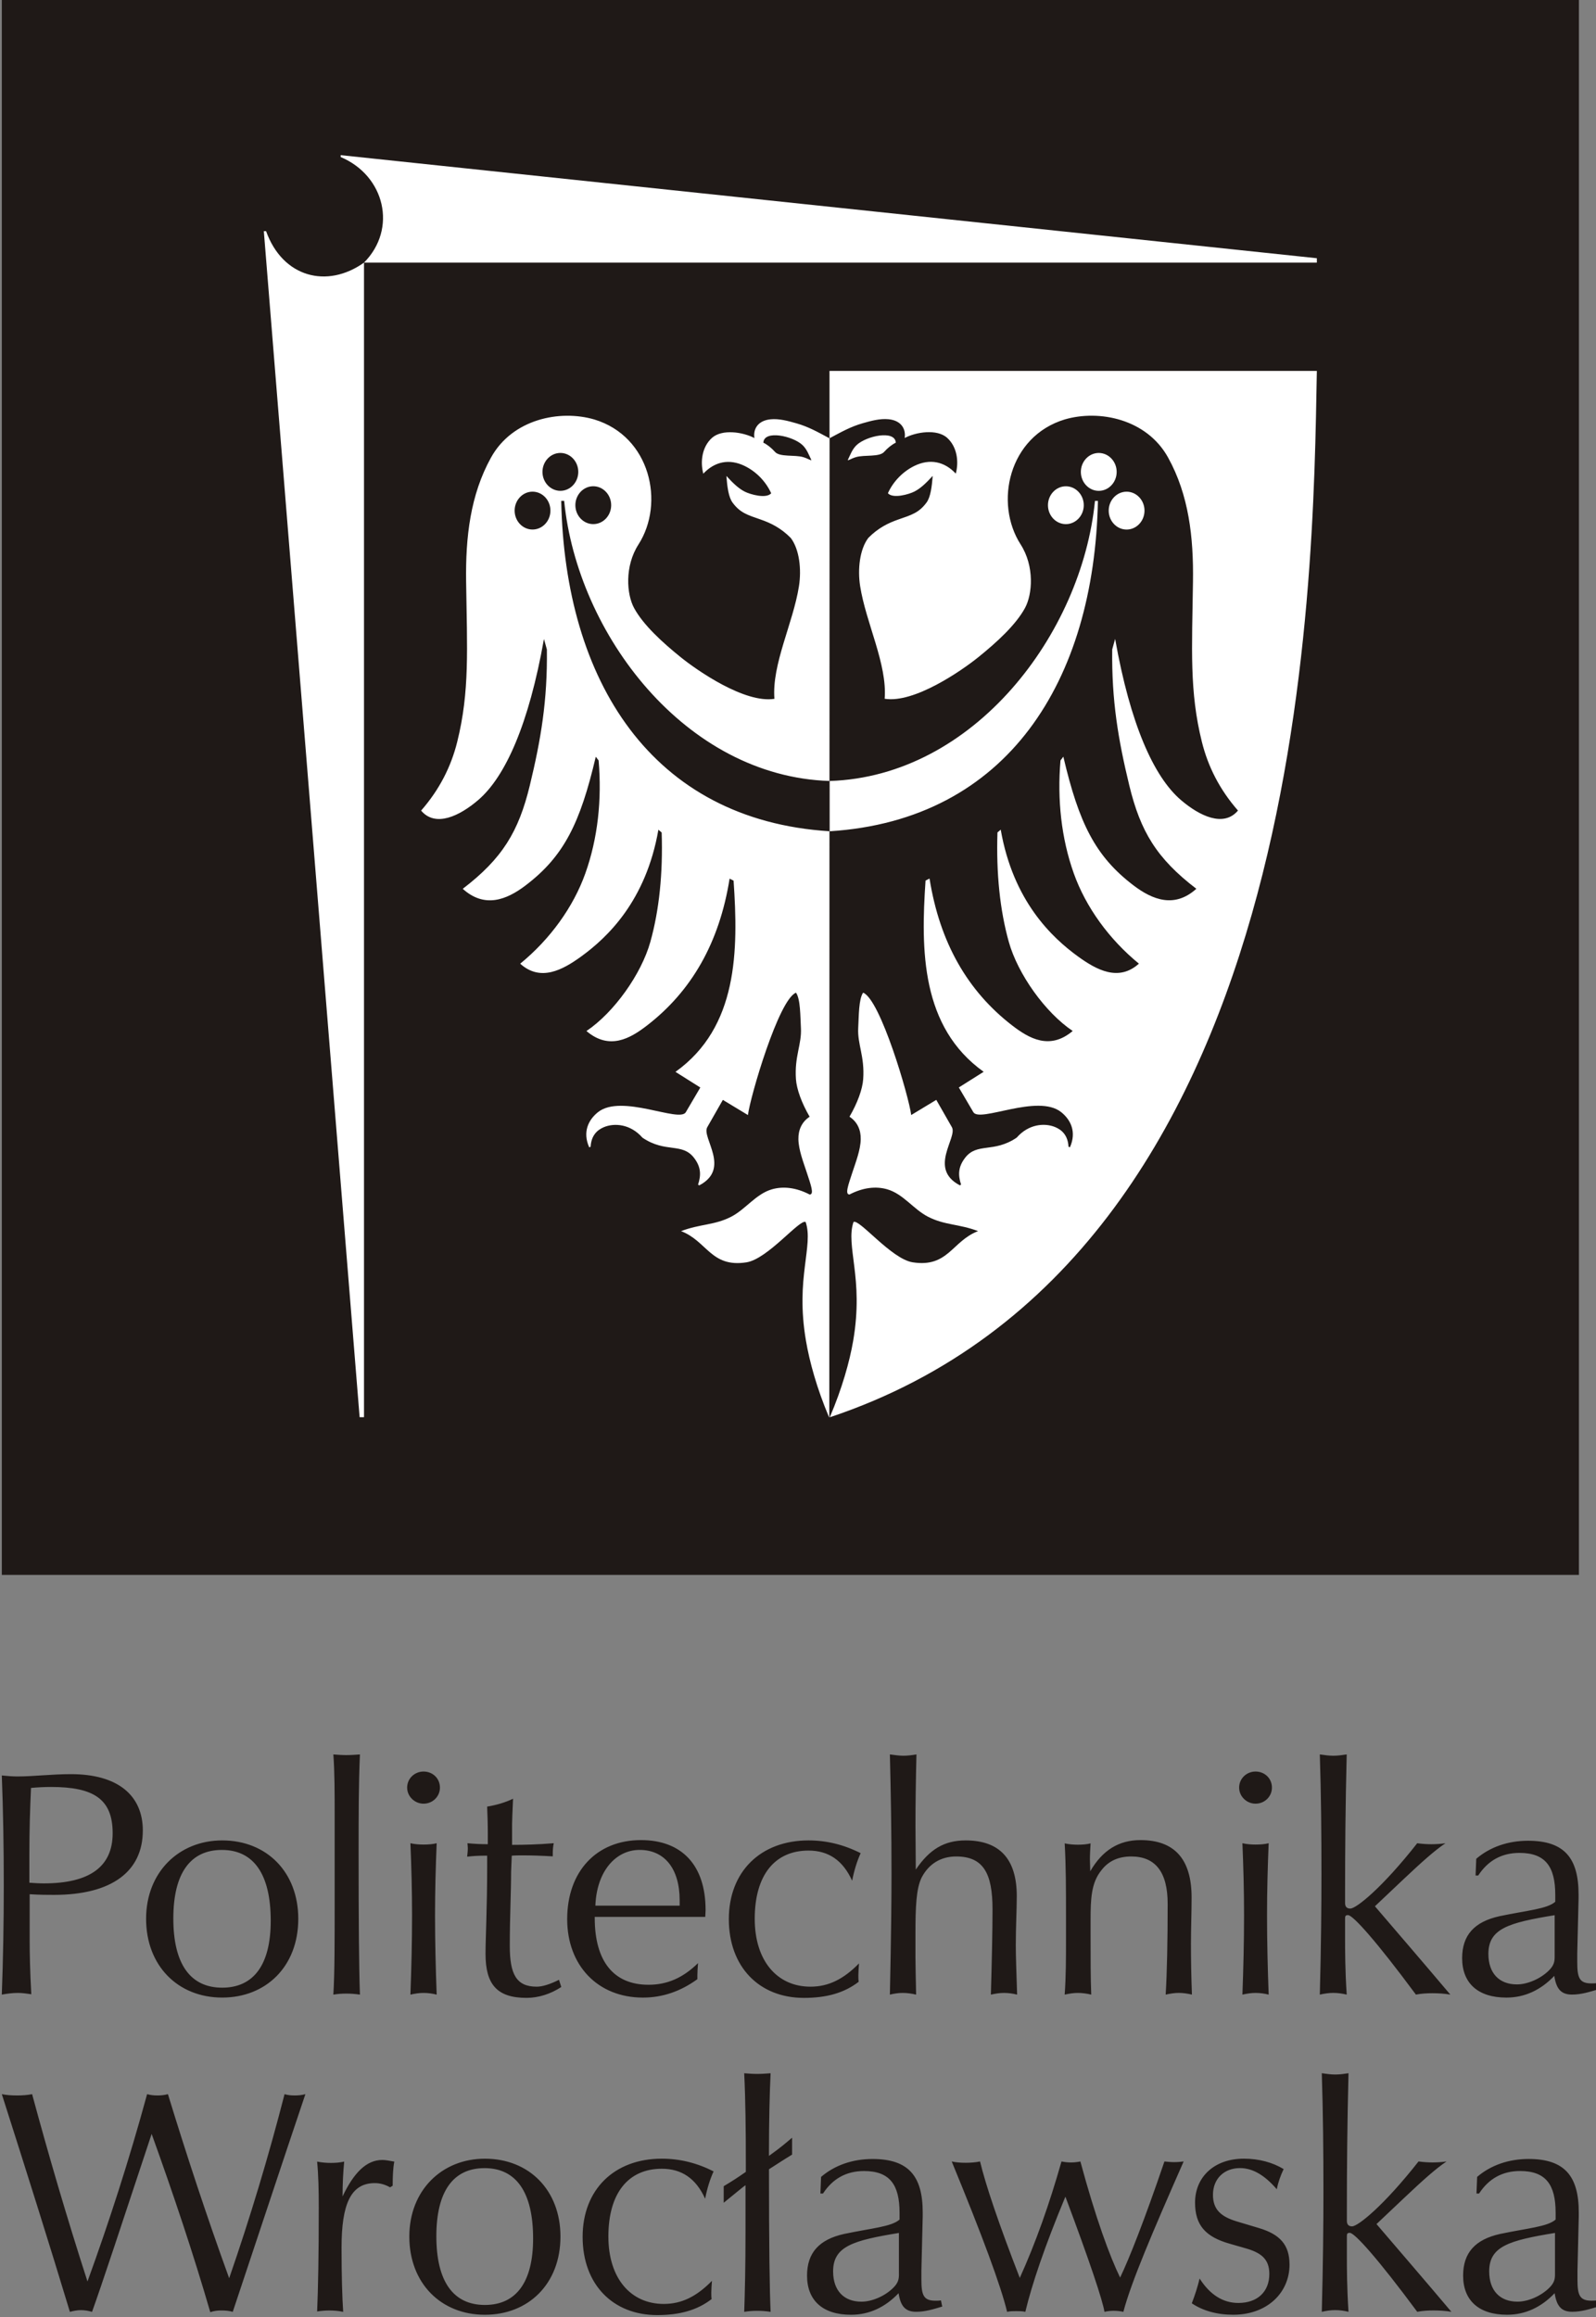 <?xml version="1.0" encoding="UTF-8" standalone="no"?>
<svg
   xmlns:dc="http://purl.org/dc/elements/1.1/"
   xmlns:cc="http://creativecommons.org/ns#"
   xmlns:rdf="http://www.w3.org/1999/02/22-rdf-syntax-ns#"
   xmlns:svg="http://www.w3.org/2000/svg"
   xmlns="http://www.w3.org/2000/svg"
   viewBox="0 0 64 92.903"
   height="92.903"
   width="64"
   xml:space="preserve"
   version="1.1"
   id="svg2"><rect x="0" y="0" width="64" height="92.903" fill="#808080" stroke="none"/><defs
     id="defs6" /><g
     transform="matrix(1.25,0,0,-1.25,0,92.903)"
     id="g10"><g
       transform="matrix(0.64,0,0,0.64,-200.933,-213.244)"
       id="g4252"><path
         d="m 314.048,449.453 79.054,0 0,-79.064 -79.054,0 0,79.064 z"
         style="fill:#1f1917;fill-opacity:1;fill-rule:evenodd;stroke:none"
         id="path94" /><path
         d="m 342.089,424.219 c 0.179,-8.999 4.513,-15.995 13.446,-16.559 l 8e-4,2.52 c -7.231,0.232 -12.638,7.367 -13.299,14.039 l -0.148,0 z m -1.438,-1.437 c -0.494,0 -0.897,0.425 -0.897,0.949 0,0.523 0.403,0.949 0.897,0.949 0.494,0 0.897,-0.426 0.897,-0.949 0,-0.523 -0.403,-0.949 -0.897,-0.949 z m 3.044,0.272 c -0.494,0 -0.897,0.426 -0.897,0.949 0,0.522 0.403,0.949 0.897,0.949 0.494,0 0.898,-0.426 0.898,-0.949 0,-0.523 -0.403,-0.949 -0.898,-0.949 z m -1.648,1.668 c -0.495,0 -0.898,0.427 -0.898,0.949 0,0.522 0.403,0.95 0.898,0.95 0.494,0 0.897,-0.427 0.897,-0.95 0,-0.522 -0.403,-0.949 -0.897,-0.949 z m 13.48,-46.428 -0.014,0 c -0.61,1.435 -0.979,2.786 -1.157,3.835 -0.134,0.786 -0.178,1.478 -0.173,2.09 0.004,0.611 0.06,1.145 0.117,1.615 0.113,0.943 0.245,1.643 0.041,2.242 -0.292,0.167 -1.897,-1.856 -2.968,-2.022 -1.779,-0.276 -1.968,1.063 -3.277,1.564 0.96,0.366 1.675,0.29 2.514,0.723 0.727,0.375 1.236,1.141 2.041,1.373 0.556,0.16 1.202,0.096 1.89,-0.261 0.242,0 0.059,0.486 -0.152,1.129 -0.163,0.497 -0.401,1.109 -0.411,1.637 -0.01,0.471 0.17,0.875 0.563,1.133 -0.4,0.688 -0.65,1.377 -0.686,1.878 -0.082,1.149 0.296,1.751 0.249,2.573 -0.033,0.589 -0.021,1.443 -0.246,1.765 -0.865,-0.33 -2.296,-5.213 -2.41,-6.132 l -1.257,0.76 -0.782,-1.37 c -0.297,-0.52 1.204,-2.075 -0.402,-2.915 l -0.059,0.037 c 0.151,0.46 0.159,0.871 -0.198,1.338 -0.602,0.788 -1.423,0.228 -2.589,1.016 -0.601,0.688 -1.404,0.746 -1.929,0.529 -0.362,-0.15 -0.638,-0.437 -0.669,-0.983 l -0.071,-0.03 c -0.344,0.772 -0.037,1.382 0.438,1.761 1.181,0.942 4.084,-0.545 4.404,0 l 0.727,1.237 -1.245,0.785 c 3.137,2.241 3.153,6.081 2.913,9.583 l -0.2,0.101 c -0.513,-3.223 -1.918,-5.65 -4.15,-7.368 -0.84,-0.646 -1.878,-1.243 -3.026,-0.27 1.379,0.925 2.752,2.852 3.204,4.47 0.443,1.585 0.634,3.429 0.567,5.48 l -0.164,0.14 c -0.623,-3.583 -2.571,-5.411 -3.875,-6.357 -0.924,-0.669 -2.034,-1.277 -3.052,-0.358 1.499,1.226 2.663,2.839 3.264,4.524 0.628,1.761 0.834,3.703 0.667,5.662 l -0.143,0.187 c -0.782,-3.34 -1.603,-4.994 -3.515,-6.448 -0.961,-0.732 -2.062,-1.156 -3.153,-0.172 1.985,1.517 2.801,2.866 3.362,5.182 0.554,2.29 0.888,4.25 0.855,6.814 l -0.146,0.526 c -0.755,-4.257 -1.928,-6.905 -3.302,-8.078 -0.927,-0.792 -2.135,-1.379 -2.856,-0.524 0.919,1.052 1.5,2.199 1.809,3.441 0.631,2.534 0.495,4.647 0.447,8.043 -0.032,2.218 0.208,4.334 1.249,6.212 1.068,1.929 3.446,2.412 5.175,1.908 2.819,-0.852 3.545,-4.195 2.215,-6.266 -0.703,-1.094 -0.593,-2.497 -0.219,-3.186 0.459,-0.845 1.41,-1.716 2.336,-2.463 0.836,-0.675 3.217,-2.325 4.698,-2.086 -0.069,0.867 0.166,1.814 0.454,2.777 0.288,0.962 0.63,1.941 0.776,2.87 0.132,0.844 0.023,1.839 -0.409,2.413 -0.5,0.507 -1.01,0.752 -1.514,0.927 -0.647,0.225 -1.025,0.33 -1.406,0.848 -0.2,0.272 -0.266,0.783 -0.309,1.335 0.341,-0.371 0.608,-0.625 0.914,-0.783 0.276,-0.143 1.082,-0.372 1.332,-0.086 -0.264,0.585 -0.747,1.085 -1.327,1.368 -0.774,0.379 -1.507,0.223 -2.076,-0.386 -0.162,0.609 -0.062,1.341 0.427,1.788 0.51,0.467 1.572,0.298 2.135,-0.003 -0.07,0.446 0.166,0.875 0.804,0.94 0.438,0.044 0.884,-0.082 1.297,-0.199 0.621,-0.176 1.088,-0.447 1.666,-0.755 l -0.013,-49.059 z m -3.307,48.842 c 0.211,-0.103 0.415,-0.274 0.576,-0.453 0.235,-0.284 0.993,-0.143 1.425,-0.273 0.263,-0.079 0.387,-0.189 0.405,-0.14 -0.131,0.269 -0.223,0.537 -0.443,0.746 -0.479,0.455 -1.925,0.774 -1.963,0.12 z m 16.771,-2.918 c -0.179,-8.999 -4.513,-15.995 -13.446,-16.559 l -6e-4,2.52 c 7.231,0.232 12.638,7.367 13.299,14.039 l 0.148,0 z m 1.438,-1.437 c 0.494,0 0.897,0.426 0.897,0.949 0,0.523 -0.403,0.949 -0.897,0.949 -0.494,0 -0.897,-0.426 -0.897,-0.949 0,-0.523 0.403,-0.949 0.897,-0.949 z m -3.044,0.272 c 0.494,0 0.897,0.426 0.897,0.949 0,0.522 -0.404,0.948 -0.897,0.948 -0.495,0 -0.898,-0.426 -0.898,-0.948 0,-0.524 0.403,-0.949 0.898,-0.949 z m 1.648,1.668 c 0.495,0 0.898,0.427 0.898,0.949 0,0.522 -0.403,0.95 -0.898,0.95 -0.494,0 -0.897,-0.427 -0.897,-0.95 0,-0.522 0.403,-0.949 0.897,-0.949 z m 10.932,6.007 c -0.2,-10.776 -0.377,-44.404 -24.396,-52.434 l -0.016,0 c 0.613,1.438 0.992,2.784 1.172,3.835 0.134,0.786 0.178,1.478 0.173,2.09 -0.004,0.611 -0.06,1.145 -0.117,1.615 -0.113,0.943 -0.245,1.643 -0.041,2.243 0.292,0.167 1.897,-1.856 2.967,-2.022 1.78,-0.276 1.968,1.063 3.277,1.564 -0.96,0.366 -1.675,0.29 -2.514,0.723 -0.727,0.375 -1.237,1.141 -2.041,1.373 -0.556,0.16 -1.202,0.096 -1.89,-0.261 -0.242,0 -0.059,0.486 0.152,1.129 0.163,0.497 0.4,1.109 0.411,1.637 0.01,0.471 -0.17,0.875 -0.563,1.133 0.4,0.688 0.65,1.377 0.686,1.878 0.083,1.149 -0.295,1.751 -0.249,2.573 0.033,0.589 0.021,1.443 0.246,1.765 0.865,-0.33 2.296,-5.213 2.41,-6.132 l 1.257,0.76 0.782,-1.369 c 0.297,-0.52 -1.204,-2.075 0.401,-2.915 l 0.06,0.037 c -0.151,0.461 -0.159,0.871 0.198,1.338 0.602,0.788 1.423,0.228 2.589,1.016 0.601,0.688 1.404,0.747 1.929,0.529 0.362,-0.15 0.638,-0.437 0.669,-0.983 l 0.071,-0.03 c 0.344,0.772 0.037,1.382 -0.438,1.762 -1.181,0.942 -4.084,-0.545 -4.404,0 l -0.727,1.237 1.245,0.785 c -3.137,2.241 -3.153,6.081 -2.913,9.583 l 0.2,0.102 c 0.513,-3.223 1.918,-5.65 4.15,-7.368 0.84,-0.646 1.878,-1.243 3.026,-0.271 -1.379,0.925 -2.752,2.852 -3.204,4.47 -0.443,1.585 -0.634,3.429 -0.567,5.48 l 0.163,0.14 c 0.624,-3.583 2.571,-5.411 3.875,-6.357 0.924,-0.669 2.034,-1.277 3.052,-0.359 -1.499,1.226 -2.663,2.839 -3.264,4.524 -0.628,1.761 -0.834,3.704 -0.667,5.662 l 0.143,0.188 c 0.782,-3.34 1.604,-4.994 3.514,-6.449 0.961,-0.732 2.063,-1.156 3.153,-0.172 -1.985,1.517 -2.801,2.866 -3.362,5.183 -0.554,2.29 -0.888,4.25 -0.855,6.814 l 0.146,0.526 c 0.755,-4.257 1.928,-6.906 3.302,-8.079 0.927,-0.792 2.135,-1.379 2.856,-0.524 -0.919,1.052 -1.5,2.199 -1.809,3.44 -0.631,2.534 -0.495,4.647 -0.447,8.044 0.032,2.218 -0.209,4.334 -1.249,6.212 -1.068,1.929 -3.446,2.412 -5.176,1.908 -2.818,-0.852 -3.545,-4.194 -2.214,-6.265 0.703,-1.095 0.593,-2.497 0.219,-3.186 -0.459,-0.845 -1.41,-1.716 -2.336,-2.463 -0.836,-0.675 -3.217,-2.326 -4.698,-2.086 0.068,0.867 -0.166,1.814 -0.454,2.777 -0.288,0.962 -0.63,1.941 -0.776,2.87 -0.132,0.844 -0.023,1.839 0.409,2.413 0.5,0.508 1.01,0.752 1.514,0.927 0.647,0.225 1.025,0.33 1.406,0.848 0.2,0.271 0.266,0.783 0.309,1.335 -0.341,-0.371 -0.608,-0.625 -0.914,-0.783 -0.276,-0.143 -1.082,-0.372 -1.332,-0.086 0.264,0.585 0.747,1.085 1.327,1.369 0.774,0.378 1.507,0.223 2.076,-0.386 0.162,0.609 0.062,1.341 -0.427,1.788 -0.51,0.467 -1.572,0.299 -2.135,-0.003 0.069,0.446 -0.166,0.875 -0.804,0.94 -0.438,0.044 -0.884,-0.082 -1.297,-0.199 -0.621,-0.177 -1.088,-0.447 -1.666,-0.755 l -9e-4,3.376 24.426,0 z m -21.105,-3.592 c -0.211,-0.103 -0.415,-0.274 -0.576,-0.453 -0.235,-0.284 -0.993,-0.143 -1.425,-0.273 -0.263,-0.079 -0.387,-0.189 -0.405,-0.14 0.131,0.269 0.223,0.538 0.443,0.746 0.479,0.455 1.925,0.774 1.963,0.12 z m -26.657,-48.842 -0.219,0 -4.802,59.443 0.113,0 c 0.829,-2.315 3.054,-2.897 4.909,-1.577 l 0,-57.866 z m 47.762,58.086 0,-0.22 -47.762,0 c 1.683,1.696 1.044,4.361 -1.168,5.291 l 0,0.095 48.93,-5.166 z"
         style="fill:#ffffff;fill-opacity:1;fill-rule:evenodd;stroke:none"
         id="path96" /><path
         d="m 321.117,357.574 c 0,1.775 -1.266,2.828 -3.6,2.828 -0.987,0 -1.874,-0.115 -2.68,-0.115 -0.23,0 -0.477,0.016 -0.789,0.049 0.066,-1.71 0.099,-3.534 0.099,-5.507 0,-1.874 -0.033,-3.699 -0.099,-5.477 0.28,0.052 0.543,0.085 0.805,0.085 0.23,0 0.444,-0.033 0.674,-0.066 -0.066,1.151 -0.082,2.055 -0.082,2.712 l 0,2.301 c 0.51,-0.033 0.937,-0.033 1.216,-0.033 2.91,0 4.455,1.183 4.455,3.222 z m -1.512,-0.132 c 0,-1.677 -1.151,-2.515 -3.452,-2.515 -0.247,0 -0.477,0.017 -0.723,0.033 l 0,1.447 c 0,1.167 0.033,2.268 0.082,3.304 0.345,0.033 0.674,0.049 1.003,0.049 2.12,0 3.09,-0.592 3.09,-2.318 z m 9.304,-4.29 c 0,2.334 -1.578,3.929 -3.814,3.929 -2.17,0 -3.814,-1.595 -3.814,-3.929 0,-2.351 1.595,-3.948 3.814,-3.948 2.186,0 3.814,1.548 3.814,3.948 z m -1.381,-0.099 c 0,-2.203 -0.855,-3.353 -2.433,-3.353 -1.595,0 -2.449,1.183 -2.449,3.468 0,2.269 0.855,3.436 2.433,3.436 1.595,0 2.449,-1.217 2.449,-3.551 z m 4.471,-3.701 c -0.049,1.397 -0.066,3.764 -0.066,7.096 0,1.822 0,3.466 0.066,4.942 -0.214,-0.016 -0.46,-0.033 -0.691,-0.033 -0.197,0 -0.427,0.017 -0.641,0.033 0.066,-0.888 0.066,-1.921 0.066,-3.137 l 0,-4.219 c 0,-2.052 0,-3.611 -0.066,-4.682 0.214,0.036 0.427,0.052 0.641,0.052 0.23,0 0.46,-0.016 0.691,-0.052 z m 4.011,10.376 c 0,0.46 -0.361,0.805 -0.822,0.805 -0.444,0 -0.822,-0.345 -0.822,-0.805 0,-0.444 0.378,-0.806 0.822,-0.806 0.46,0 0.822,0.362 0.822,0.806 z m -0.164,-10.376 c -0.049,1.318 -0.082,2.652 -0.082,3.984 0,1.233 0.033,2.419 0.082,3.603 -0.197,-0.049 -0.427,-0.066 -0.658,-0.066 -0.214,0 -0.427,0.016 -0.658,0.066 0.049,-1.167 0.082,-2.37 0.082,-3.603 0,-1.332 -0.033,-2.666 -0.082,-3.984 0.23,0.052 0.444,0.085 0.658,0.085 0.23,0 0.46,-0.033 0.658,-0.085 z m 6.246,0.381 -0.115,0.362 c -0.46,-0.23 -0.839,-0.345 -1.118,-0.345 -1.019,0 -1.348,0.625 -1.348,2.041 0,1.463 0.066,2.699 0.066,3.718 0,0.082 0.017,0.362 0.033,0.806 0.164,0.016 0.362,0.016 0.575,0.016 0.411,0 0.904,-0.016 1.48,-0.049 l 0,0.132 c 0,0.197 0.017,0.378 0.049,0.526 -0.806,-0.066 -1.496,-0.082 -2.088,-0.082 l 0,1.049 c 0,0.164 0.017,0.575 0.049,1.263 -0.378,-0.181 -0.806,-0.312 -1.299,-0.395 0.017,-0.425 0.033,-0.869 0.033,-1.342 l 0,-0.542 c -0.329,0 -0.691,0.016 -1.019,0.049 0,-0.066 0.017,-0.148 0.017,-0.247 0,-0.132 -0.017,-0.28 -0.033,-0.427 0.28,0.033 0.559,0.049 0.839,0.049 l 0.164,0 0,-0.543 c 0,-2.107 -0.082,-3.57 -0.082,-4.375 0,-1.515 0.559,-2.208 2.055,-2.208 0.608,0 1.217,0.2 1.742,0.545 z m 7.233,3.863 c 0,2.252 -1.2,3.501 -3.238,3.501 -2.236,0 -3.699,-1.578 -3.699,-3.962 0,-2.318 1.529,-3.932 3.797,-3.932 0.987,0 1.891,0.315 2.729,0.923 l 0,0.197 c 0,0.181 0.016,0.394 0.033,0.608 -0.756,-0.74 -1.545,-1.085 -2.482,-1.085 -1.742,0 -2.696,1.167 -2.696,3.353 l 0,0.049 5.54,0 c 0,0.115 0.017,0.23 0.017,0.345 z m -1.299,0.214 -4.225,0 c 0.066,1.726 1.019,2.795 2.219,2.795 1.233,0 2.006,-0.921 2.006,-2.532 l 0,-0.263 z m 9.074,2.63 c -0.839,0.427 -1.71,0.641 -2.614,0.641 -2.4,0 -3.995,-1.562 -3.995,-3.945 0,-2.4 1.529,-3.948 3.764,-3.948 1.134,0 2.022,0.249 2.745,0.808 -0.017,0.099 -0.017,0.214 -0.017,0.329 0,0.164 0.017,0.361 0.033,0.592 -0.773,-0.789 -1.529,-1.167 -2.433,-1.167 -1.66,0 -2.794,1.282 -2.794,3.403 0,2.186 1.003,3.419 2.696,3.419 1.003,0 1.726,-0.493 2.186,-1.512 0.099,0.51 0.247,0.986 0.427,1.381 z m 7.841,-7.088 c -0.033,1.071 -0.066,1.893 -0.066,2.469 0,0.953 0.049,1.775 0.049,2.466 0,1.858 -0.855,2.794 -2.564,2.794 -1.068,0 -1.808,-0.444 -2.498,-1.463 0,0.772 -0.016,1.512 -0.016,2.2 0,1.033 0.016,2.23 0.049,3.573 -0.197,-0.033 -0.427,-0.066 -0.658,-0.066 -0.197,0 -0.427,0.033 -0.674,0.066 0.049,-1.885 0.082,-3.882 0.082,-6.003 0,-1.118 -0.017,-3.123 -0.082,-6.036 0.214,0.052 0.427,0.085 0.641,0.085 0.23,0 0.46,-0.033 0.674,-0.085 -0.016,0.874 -0.033,1.499 -0.033,1.877 l 0,1.151 c 0,1.348 0.033,2.285 0.312,2.844 0.362,0.691 0.97,1.052 1.726,1.052 1.364,0 1.825,-0.839 1.825,-2.647 0,-1.069 -0.033,-2.499 -0.082,-4.277 0.23,0.052 0.444,0.085 0.657,0.085 0.23,0 0.46,-0.033 0.658,-0.085 z m 8.762,0 c -0.033,0.907 -0.049,1.745 -0.049,2.534 0,0.756 0.033,1.545 0.033,2.334 0,1.923 -0.855,2.877 -2.565,2.877 -1.085,0 -1.907,-0.51 -2.515,-1.562 0,0.197 -0.017,0.395 -0.017,0.592 0,0.263 0.017,0.526 0.033,0.805 -0.197,-0.049 -0.411,-0.066 -0.641,-0.066 -0.197,0 -0.427,0.016 -0.657,0.066 0.066,-1.134 0.066,-2.334 0.066,-3.649 l 0,-1.134 c 0,-0.97 0,-1.89 -0.066,-2.797 0.23,0.052 0.444,0.085 0.657,0.085 0.23,0 0.46,-0.033 0.674,-0.085 -0.033,0.825 -0.033,1.811 -0.033,3.011 l 0,0.723 c 0,1.069 0.033,1.874 0.543,2.499 0.362,0.477 0.871,0.691 1.496,0.691 1.216,0 1.825,-0.789 1.825,-2.367 0,-1.907 -0.033,-3.436 -0.099,-4.556 0.23,0.052 0.444,0.085 0.658,0.085 0.214,0 0.444,-0.033 0.658,-0.085 z m 4.011,10.376 c 0,0.46 -0.362,0.805 -0.822,0.805 -0.444,0 -0.822,-0.345 -0.822,-0.805 0,-0.444 0.378,-0.806 0.822,-0.806 0.46,0 0.822,0.362 0.822,0.806 z m -0.164,-10.376 c -0.049,1.318 -0.082,2.652 -0.082,3.984 0,1.233 0.033,2.419 0.082,3.603 -0.197,-0.049 -0.427,-0.066 -0.658,-0.066 -0.214,0 -0.427,0.016 -0.658,0.066 0.049,-1.167 0.082,-2.37 0.082,-3.603 0,-1.332 -0.033,-2.666 -0.082,-3.984 0.23,0.052 0.444,0.085 0.658,0.085 0.23,0 0.46,-0.033 0.658,-0.085 z m 9.107,0 c -1.446,1.712 -2.712,3.178 -3.781,4.428 l 1.446,1.367 c 0.871,0.822 1.546,1.43 2.088,1.792 -0.23,-0.033 -0.476,-0.049 -0.707,-0.049 -0.23,0 -0.46,0.016 -0.707,0.049 -1.759,-2.239 -3.058,-3.274 -3.353,-3.274 -0.181,0 -0.263,0.098 -0.263,0.279 l 0,0.543 c 0,2.008 0.016,4.301 0.082,6.904 -0.214,-0.033 -0.444,-0.066 -0.674,-0.066 -0.214,0 -0.444,0.033 -0.674,0.066 0.066,-2.03 0.082,-4.027 0.082,-5.997 0,-1.548 -0.016,-3.554 -0.082,-6.041 0.23,0.052 0.46,0.085 0.674,0.085 0.23,0 0.46,-0.033 0.674,-0.085 -0.082,1.252 -0.082,2.222 -0.082,2.866 l 0,0.904 c 0,0.148 0,0.214 0.148,0.214 0.247,0 1.414,-1.299 3.403,-3.984 0.263,0.052 0.542,0.069 0.822,0.069 0.296,0 0.608,-0.017 0.904,-0.069 z m 7.414,0.266 -0.066,0.312 c -0.099,-0.016 -0.197,-0.016 -0.28,-0.016 -0.608,0 -0.707,0.296 -0.707,1.068 l 0,0.444 0.066,2.745 0,0.197 c 0,1.825 -0.707,2.696 -2.532,2.696 -1.003,0 -1.907,-0.312 -2.597,-0.904 l -0.033,-0.839 0.131,0 c 0.493,0.756 1.184,1.134 2.071,1.134 1.299,0 1.792,-0.69 1.792,-2.104 l 0,-0.345 c -0.411,-0.362 -1.381,-0.427 -2.794,-0.723 -1.266,-0.28 -1.874,-0.953 -1.874,-2.104 0,-1.249 0.789,-1.976 2.219,-1.976 0.92,0 1.726,0.381 2.4,1.088 0.099,-0.641 0.329,-0.937 0.888,-0.937 0.46,0 0.871,0.132 1.315,0.263 z m -2.186,1.644 c 0,-0.23 -0.017,-0.427 -0.28,-0.691 -0.427,-0.427 -1.085,-0.707 -1.611,-0.707 -0.887,0 -1.43,0.559 -1.43,1.529 0,1.266 1.003,1.562 3.321,1.94 l 0,-2.071 z"
         style="fill:#1f1917;fill-opacity:1;fill-rule:nonzero;stroke:none"
         id="path98" /><path
         d="m 329.266,344.363 c -0.179,-0.049 -0.359,-0.065 -0.539,-0.065 -0.179,0 -0.343,0.016 -0.506,0.065 -0.8,-3.119 -1.731,-6.204 -2.776,-9.225 -1.127,3.103 -2.139,6.188 -3.07,9.225 -0.179,-0.049 -0.359,-0.065 -0.522,-0.065 -0.179,0 -0.343,0.016 -0.522,0.065 -0.898,-3.298 -1.91,-6.417 -2.988,-9.388 -1.045,3.233 -1.959,6.368 -2.776,9.388 -0.245,-0.049 -0.506,-0.065 -0.751,-0.065 -0.261,0 -0.522,0.016 -0.767,0.065 1.241,-3.886 2.384,-7.511 3.412,-10.91 0.196,0.052 0.376,0.085 0.555,0.085 0.196,0 0.376,-0.033 0.555,-0.085 0.473,1.309 1.453,4.281 2.988,8.918 1.094,-3.037 2.09,-6.009 2.939,-8.934 0.196,0.068 0.375,0.085 0.572,0.085 0.196,0 0.376,-0.017 0.555,-0.068 1.192,3.562 2.384,7.187 3.641,10.91 z m 4.458,-3.38 c -0.261,0.049 -0.458,0.082 -0.604,0.082 -0.784,0 -1.42,-0.621 -1.992,-1.829 0,0.653 0.033,1.241 0.082,1.747 -0.212,-0.049 -0.441,-0.066 -0.67,-0.066 -0.212,0 -0.441,0.017 -0.686,0.066 0.065,-0.686 0.082,-1.453 0.082,-2.302 0,-2.335 -0.033,-4.082 -0.082,-5.209 0.212,0.033 0.408,0.049 0.604,0.049 0.229,0 0.474,-0.017 0.702,-0.068 -0.049,0.721 -0.082,1.799 -0.082,3.219 0,2.172 0.457,3.233 1.665,3.233 0.261,0 0.506,-0.065 0.768,-0.212 l 0.13,0.082 c 0,0.457 0.016,0.882 0.082,1.208 z m 8.327,-3.756 c 0,2.319 -1.567,3.902 -3.788,3.902 -2.155,0 -3.788,-1.584 -3.788,-3.902 0,-2.335 1.584,-3.921 3.788,-3.921 2.172,0 3.788,1.538 3.788,3.921 z m -1.371,-0.098 c 0,-2.188 -0.849,-3.331 -2.417,-3.331 -1.584,0 -2.433,1.176 -2.433,3.445 0,2.253 0.849,3.413 2.417,3.413 1.584,0 2.433,-1.208 2.433,-3.527 z m 9.046,3.364 c -0.833,0.424 -1.698,0.637 -2.596,0.637 -2.384,0 -3.968,-1.551 -3.968,-3.919 0,-2.384 1.518,-3.921 3.739,-3.921 1.127,0 2.009,0.248 2.727,0.803 -0.016,0.098 -0.016,0.212 -0.016,0.327 0,0.163 0.016,0.359 0.033,0.588 -0.767,-0.784 -1.518,-1.159 -2.416,-1.159 -1.649,0 -2.776,1.274 -2.776,3.38 0,2.172 0.996,3.396 2.678,3.396 0.996,0 1.714,-0.49 2.172,-1.502 0.098,0.506 0.245,0.98 0.425,1.372 z m 3.935,0.841 0,0.847 c -0.229,-0.196 -0.604,-0.52 -1.159,-0.912 l 0,0.179 c 0,1.516 0.033,2.95 0.082,3.962 -0.212,-0.016 -0.457,-0.033 -0.686,-0.033 -0.196,0 -0.425,0.017 -0.637,0.033 0.065,-1.32 0.082,-2.822 0.082,-4.517 l 0,-0.425 c -0.473,-0.327 -0.621,-0.424 -1.11,-0.718 l 0,-0.83 c 0.686,0.555 1.029,0.846 1.094,0.879 l 0,-2.316 c 0,-1.761 -0.033,-3.097 -0.065,-4.03 0.212,0.035 0.425,0.052 0.637,0.052 0.229,0 0.457,-0.016 0.686,-0.052 -0.049,1.015 -0.082,3.315 -0.082,7.146 0.49,0.31 0.621,0.408 1.159,0.735 z m 7.527,-7.617 -0.065,0.31 c -0.098,-0.016 -0.196,-0.016 -0.278,-0.016 -0.604,0 -0.702,0.294 -0.702,1.061 l 0,0.441 0.066,2.727 0,0.196 c 0,1.812 -0.702,2.678 -2.515,2.678 -0.996,0 -1.894,-0.31 -2.58,-0.898 l -0.033,-0.833 0.13,0 c 0.49,0.751 1.176,1.127 2.057,1.127 1.29,0 1.78,-0.686 1.78,-2.09 l 0,-0.343 c -0.408,-0.359 -1.372,-0.425 -2.776,-0.719 -1.257,-0.278 -1.861,-0.947 -1.861,-2.09 0,-1.241 0.784,-1.962 2.204,-1.962 0.914,0 1.714,0.379 2.384,1.081 0.098,-0.637 0.327,-0.931 0.882,-0.931 0.457,0 0.865,0.13 1.306,0.261 z m -2.171,1.633 c 0,-0.229 -0.016,-0.424 -0.278,-0.686 -0.424,-0.425 -1.077,-0.702 -1.6,-0.702 -0.882,0 -1.421,0.555 -1.421,1.518 0,1.257 0.996,1.551 3.298,1.927 l 0,-2.057 z m 14.271,5.639 c -0.147,-0.017 -0.31,-0.033 -0.473,-0.033 -0.163,0 -0.31,0.016 -0.49,0.033 -0.996,-2.925 -1.764,-4.869 -2.221,-5.818 -0.506,1.031 -1.225,2.974 -1.992,5.818 -0.163,-0.033 -0.327,-0.049 -0.474,-0.049 -0.147,0 -0.31,0.017 -0.473,0.049 -0.604,-2.125 -1.29,-4.068 -2.09,-5.835 -1.061,2.729 -1.714,4.675 -1.992,5.835 -0.245,-0.049 -0.49,-0.065 -0.718,-0.065 -0.245,0 -0.473,0.016 -0.702,0.065 1.535,-3.726 2.466,-6.243 2.776,-7.535 0.163,0.035 0.294,0.035 0.457,0.035 0.147,0 0.31,0 0.457,-0.035 0.327,1.374 0.98,3.304 2.008,5.772 1.225,-3.268 1.861,-5.181 1.959,-5.772 0.163,0.035 0.31,0.052 0.457,0.052 0.163,0 0.327,-0.016 0.49,-0.052 0.392,1.488 1.453,3.973 3.021,7.535 z m 5.307,-5.165 c 0,0.996 -0.49,1.518 -1.535,1.829 l -1.094,0.327 c -0.816,0.245 -1.208,0.604 -1.208,1.339 0,0.8 0.555,1.339 1.355,1.339 0.637,0 1.241,-0.359 1.845,-1.062 0.065,0.343 0.18,0.669 0.343,1.012 -0.539,0.327 -1.225,0.522 -1.992,0.522 -1.502,0 -2.449,-0.931 -2.449,-2.204 0,-1.127 0.522,-1.714 1.731,-2.057 l 0.735,-0.212 c 0.849,-0.229 1.257,-0.555 1.257,-1.306 0,-0.898 -0.604,-1.453 -1.551,-1.453 -0.767,0 -1.421,0.408 -1.943,1.224 -0.098,-0.408 -0.229,-0.816 -0.392,-1.241 0.555,-0.376 1.274,-0.574 2.074,-0.574 1.698,0 2.825,1.097 2.825,2.518 z m 8.115,-2.37 c -1.437,1.701 -2.694,3.157 -3.755,4.398 l 1.437,1.358 c 0.865,0.817 1.535,1.421 2.074,1.78 -0.229,-0.033 -0.473,-0.049 -0.702,-0.049 -0.229,0 -0.457,0.017 -0.702,0.049 -1.747,-2.223 -3.037,-3.252 -3.331,-3.252 -0.18,0 -0.261,0.098 -0.261,0.278 l 0,0.539 c 0,1.995 0.016,4.272 0.082,6.857 -0.212,-0.033 -0.441,-0.065 -0.669,-0.065 -0.212,0 -0.441,0.033 -0.67,0.065 0.065,-2.016 0.082,-4 0.082,-5.957 0,-1.538 -0.017,-3.529 -0.082,-6 0.229,0.052 0.457,0.085 0.67,0.085 0.229,0 0.457,-0.033 0.669,-0.085 -0.082,1.244 -0.082,2.207 -0.082,2.847 l 0,0.898 c 0,0.147 0,0.212 0.147,0.212 0.245,0 1.404,-1.29 3.38,-3.957 0.261,0.052 0.539,0.068 0.816,0.068 0.294,0 0.604,-0.017 0.898,-0.068 z m 7.364,0.264 -0.065,0.31 c -0.098,-0.016 -0.196,-0.016 -0.278,-0.016 -0.604,0 -0.702,0.294 -0.702,1.061 l 0,0.441 0.065,2.727 0,0.196 c 0,1.812 -0.702,2.678 -2.514,2.678 -0.996,0 -1.894,-0.31 -2.58,-0.898 l -0.033,-0.833 0.13,0 c 0.49,0.751 1.176,1.127 2.057,1.127 1.29,0 1.78,-0.686 1.78,-2.09 l 0,-0.343 c -0.408,-0.359 -1.372,-0.425 -2.776,-0.719 -1.258,-0.278 -1.861,-0.947 -1.861,-2.09 0,-1.241 0.784,-1.962 2.204,-1.962 0.914,0 1.714,0.379 2.384,1.081 0.098,-0.637 0.327,-0.931 0.882,-0.931 0.457,0 0.865,0.13 1.306,0.261 z m -2.172,1.633 c 0,-0.229 -0.016,-0.424 -0.278,-0.686 -0.425,-0.425 -1.078,-0.702 -1.6,-0.702 -0.882,0 -1.42,0.555 -1.42,1.518 0,1.257 0.996,1.551 3.298,1.927 l 0,-2.057 z"
         style="fill:#1f1917;fill-opacity:1;fill-rule:nonzero;stroke:none"
         id="path100" /></g></g></svg>
